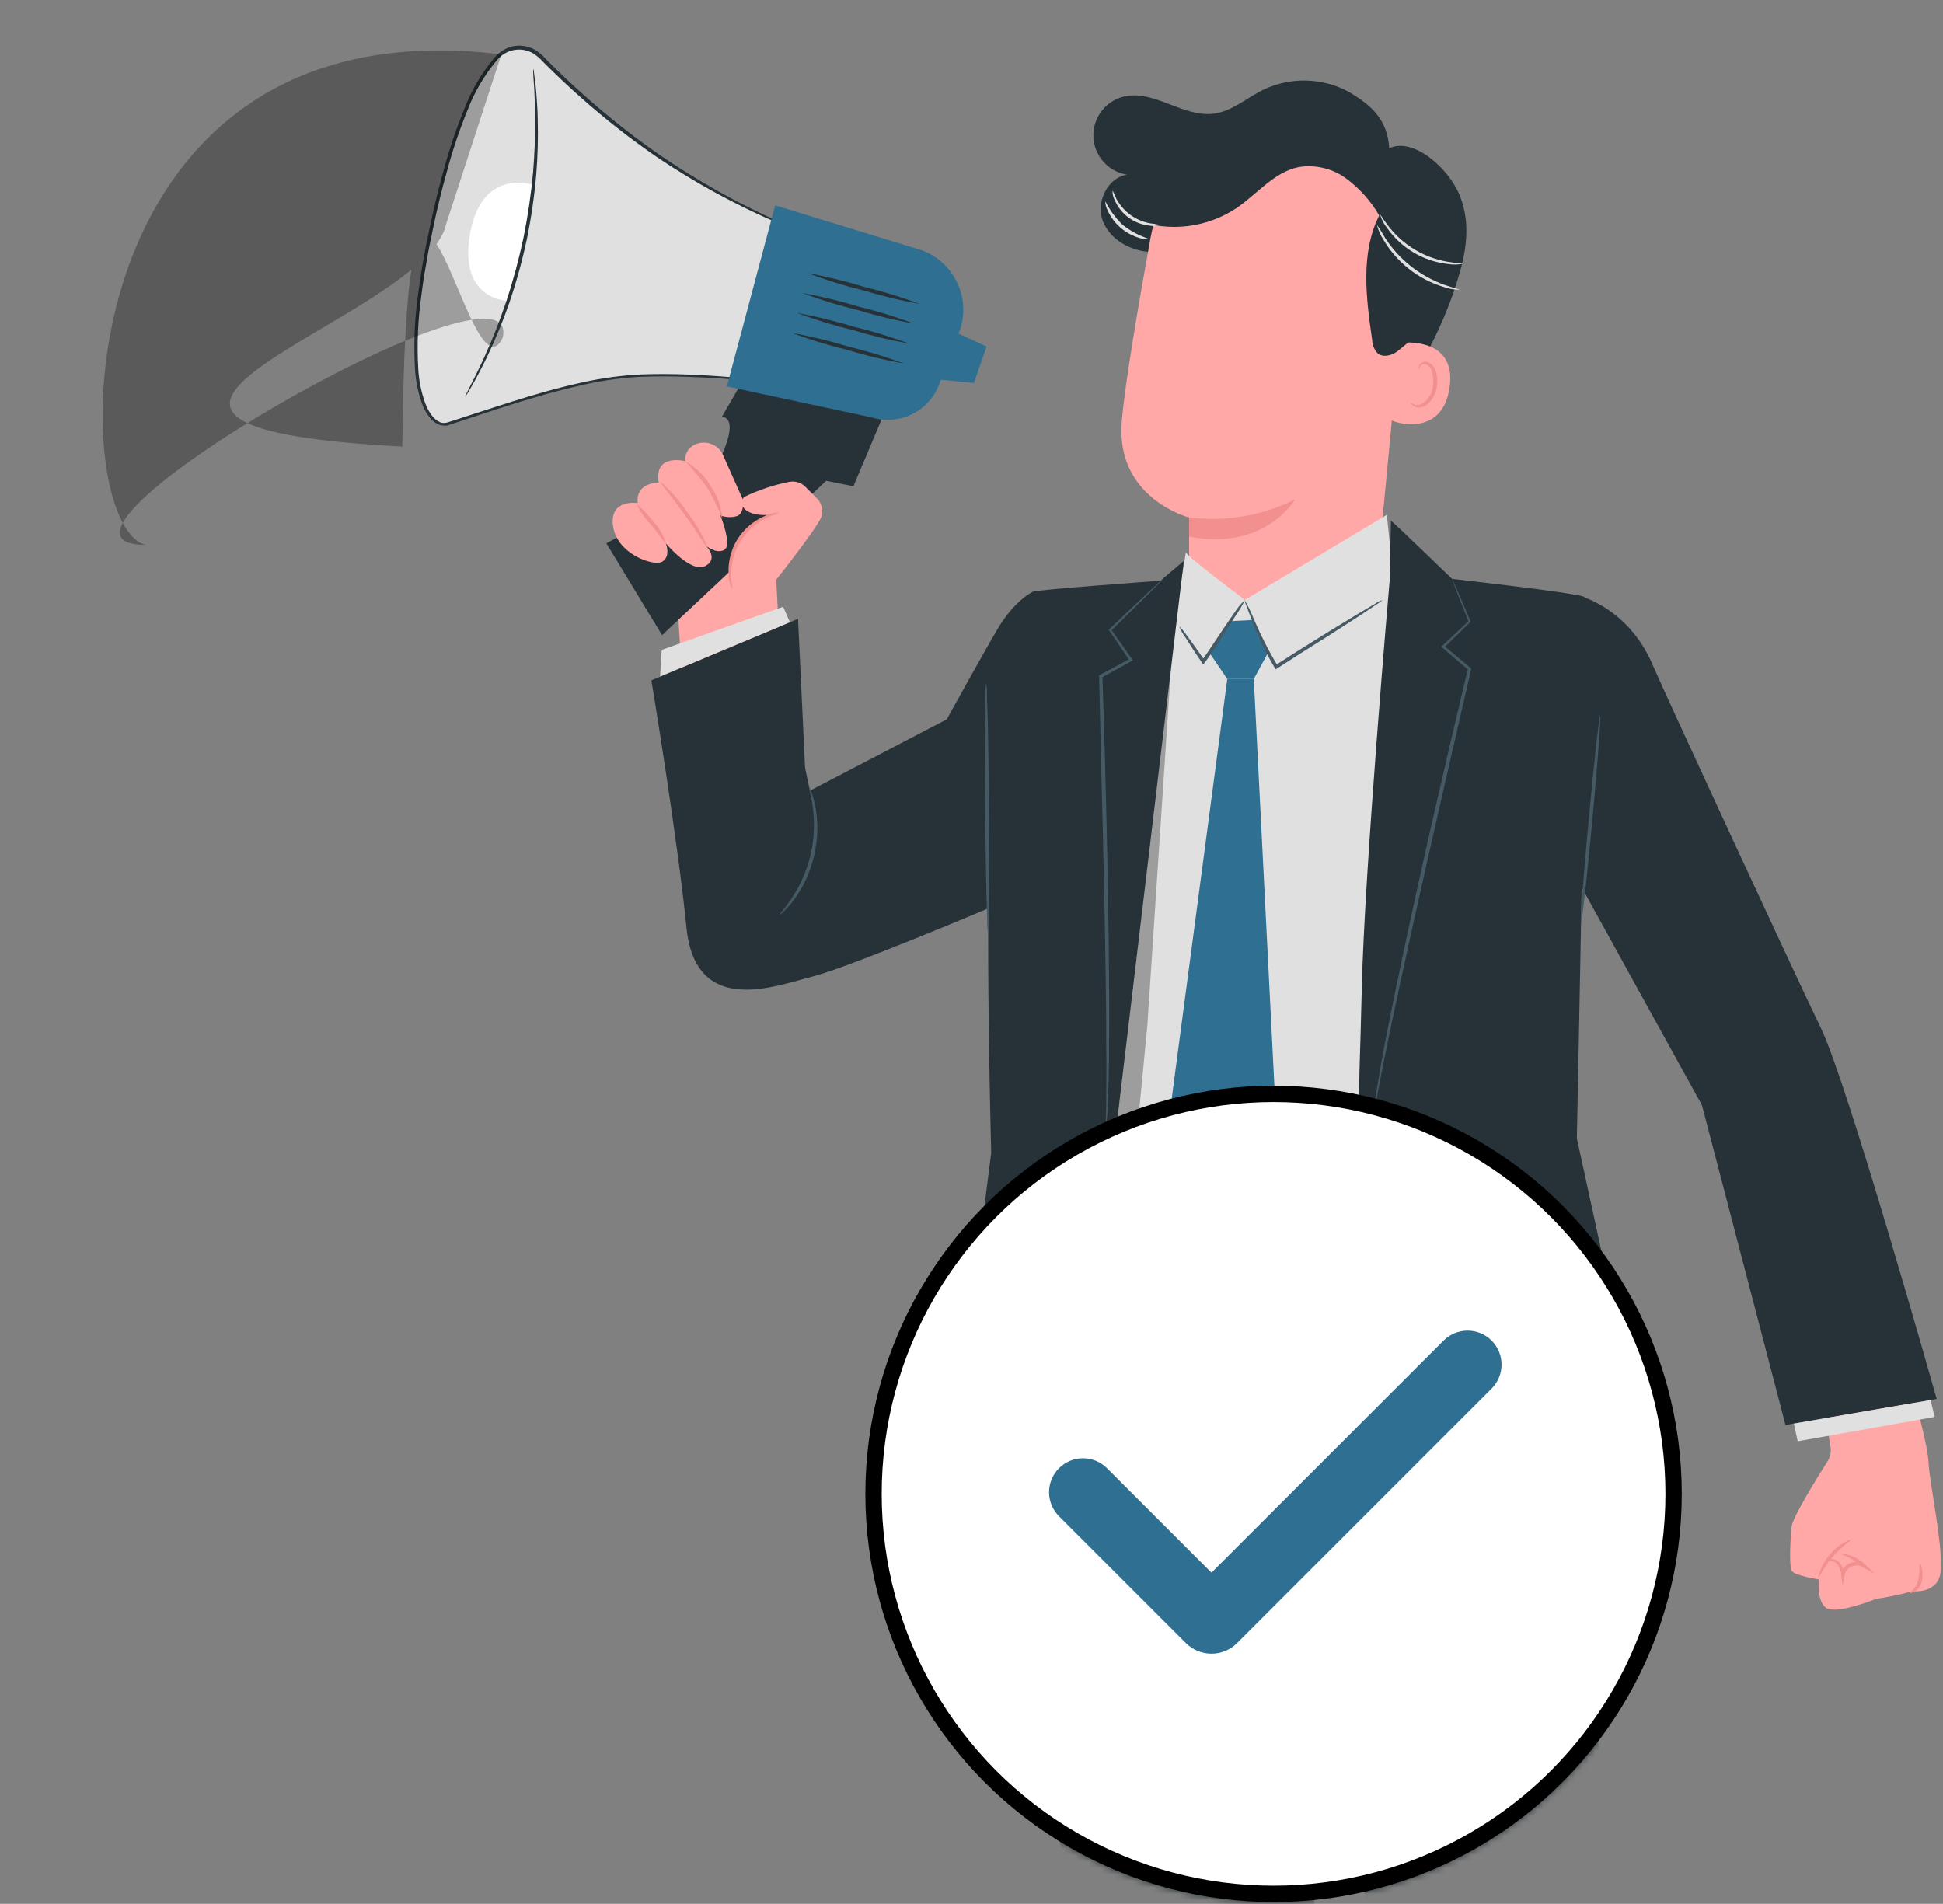 <svg width="299" height="293" viewBox="0 0 299 293" fill="none" xmlns="http://www.w3.org/2000/svg">
<rect x="0" y="0" width="299" height="293" fill="#808080" stroke="none"/>
<mask id="mask0_1873_3156" style="mask-type:alpha" maskUnits="userSpaceOnUse" x="0" y="0" width="299" height="293">
<rect width="299" height="253.483" fill="#D9D9D9"/>
<circle cx="195.983" cy="229.903" r="61.478" fill="#D9D9D9" stroke="black" stroke-width="2.674"/>
</mask>
<g mask="url(#mask0_1873_3156)">
<path d="M160.406 212.176C158.223 221.884 157.496 231.862 158.246 241.784C158.732 248.069 179.962 422.113 179.962 422.113H208.631L200.575 258.521L202.918 259.029C202.918 259.029 218.565 328.806 219.85 340.101C220.995 350.251 234.19 424.024 234.19 424.024L260.408 424.327L252.028 326.744L242.31 233.124L238.639 205.891L160.406 212.176Z" fill="#263238"/>
<path d="M205.046 241.849C204.682 242.127 204.282 242.356 203.858 242.529C202.733 243.096 201.539 243.513 200.306 243.771C199.43 243.923 198.535 243.923 197.66 243.771C196.635 243.599 195.679 243.138 194.907 242.442C194.1 241.63 193.519 240.622 193.222 239.516C192.887 238.436 192.693 237.238 192.455 236.061C191.548 231.342 190.922 227.034 190.566 223.902C190.382 222.336 190.263 221.073 190.199 220.188C190.142 219.732 190.142 219.272 190.199 218.816C190.337 219.255 190.427 219.708 190.468 220.166C190.62 221.159 190.803 222.39 191.019 223.848C191.494 226.958 192.175 231.245 193.092 235.953C193.546 238.274 193.87 240.65 195.317 242.032C195.995 242.602 196.792 243.013 197.649 243.237C198.506 243.462 199.403 243.492 200.273 243.328C201.482 243.097 202.663 242.735 203.793 242.248C204.199 242.079 204.618 241.945 205.046 241.849Z" fill="#455A64"/>
<path d="M196.418 219.67C196.418 219.67 196.613 219.519 197.012 219.486C197.587 219.479 198.149 219.661 198.61 220.005C198.969 220.255 199.266 220.585 199.475 220.969C199.685 221.353 199.803 221.781 199.82 222.218C199.782 222.761 199.589 223.282 199.263 223.718C198.938 224.155 198.494 224.489 197.984 224.68C197.474 224.871 196.92 224.911 196.388 224.797C195.856 224.682 195.368 224.417 194.982 224.032C194.709 223.691 194.518 223.291 194.424 222.864C194.33 222.437 194.337 221.995 194.442 221.57C194.553 221.005 194.859 220.497 195.306 220.134C195.63 219.886 195.857 219.843 195.868 219.875C195.344 220.34 194.99 220.967 194.863 221.657C194.804 222.011 194.822 222.373 194.915 222.72C195.008 223.066 195.175 223.389 195.403 223.665C195.72 223.948 196.109 224.139 196.526 224.217C196.944 224.295 197.375 224.257 197.773 224.108C198.171 223.959 198.52 223.705 198.784 223.372C199.048 223.038 199.215 222.64 199.269 222.218C199.256 221.858 199.168 221.505 199.01 221.181C198.852 220.857 198.627 220.571 198.351 220.339C197.796 219.913 197.118 219.678 196.418 219.67Z" fill="#455A64"/>
<path d="M172.965 14.85C177.586 13.77 182.057 18.09 186.775 17.496C189.637 17.128 191.915 15.001 194.518 13.759C196.556 12.807 198.787 12.342 201.036 12.4C203.285 12.458 205.489 13.038 207.475 14.094C211.19 16.254 213.533 18.521 213.782 22.83C217.41 21.048 222.96 25.821 224.677 30.194C226.394 34.568 225.616 38.93 224.202 43.411C221.749 51.144 217.801 58.32 212.583 64.532C212.119 65.083 211.406 65.677 210.78 65.331C210.585 65.178 210.429 64.981 210.326 64.756C210.222 64.53 210.174 64.283 210.186 64.036C209.786 59.835 210.575 55.613 211.266 51.445C211.957 47.277 212.345 42.947 211.266 38.854C210.186 34.762 207.303 30.929 203.21 29.849C200.127 29.215 196.919 29.689 194.151 31.188C191.343 32.538 188.827 34.427 186.128 36.004C183.496 37.712 180.451 38.675 177.316 38.79C174.196 38.725 170.956 37.04 169.758 34.146C168.559 31.253 170.362 27.333 173.44 26.879C172.035 26.66 170.749 25.959 169.804 24.897C168.858 23.835 168.311 22.477 168.256 21.056C168.202 19.635 168.642 18.239 169.503 17.107C170.364 15.975 171.591 15.177 172.975 14.85H172.965Z" fill="#263238"/>
<path d="M172.63 64.781C173.126 59.025 175.124 47.255 177.046 36.63C178.042 31.115 181.079 26.177 185.551 22.799C190.023 19.422 195.603 17.852 201.18 18.403L202.325 18.521C214.645 20.465 218.381 32.354 216.092 44.61L212.183 85.783L186.505 103.568L182.985 94.767V79.65C182.985 79.65 171.604 76.702 172.63 64.781Z" fill="#FFA8A7"/>
<path d="M182.986 79.628C188.572 80.349 194.247 79.382 199.28 76.853C199.28 76.853 194.756 84.833 182.986 82.587V79.628Z" fill="#F28F8F"/>
<path d="M214.797 52.838C215.013 52.763 224.159 51.38 223.09 59.501C222.021 67.621 214.106 64.9 214.116 64.63C214.127 64.36 214.797 52.838 214.797 52.838Z" fill="#FFA8A7"/>
<path d="M217.042 61.887C217.042 61.887 217.172 62.006 217.399 62.146C217.559 62.243 217.737 62.308 217.922 62.336C218.108 62.363 218.297 62.354 218.479 62.308C219.047 62.046 219.535 61.636 219.892 61.122C220.249 60.607 220.462 60.006 220.509 59.382C220.62 58.686 220.576 57.974 220.379 57.298C220.339 57.034 220.234 56.785 220.074 56.572C219.914 56.359 219.703 56.189 219.461 56.078C219.304 56.015 219.13 56.009 218.968 56.06C218.807 56.111 218.668 56.217 218.576 56.358C218.435 56.563 218.468 56.736 218.425 56.747C218.381 56.758 218.263 56.585 218.425 56.261C218.501 56.069 218.638 55.906 218.813 55.797C219.059 55.656 219.35 55.617 219.623 55.689C219.949 55.799 220.242 55.99 220.472 56.246C220.703 56.501 220.864 56.811 220.941 57.147C221.195 57.893 221.258 58.691 221.124 59.468C220.865 61.099 219.828 62.513 218.608 62.708C218.383 62.745 218.152 62.73 217.933 62.665C217.714 62.599 217.513 62.485 217.345 62.33C217.042 62.081 216.967 61.952 217.042 61.887Z" fill="#F28F8F"/>
<path d="M178.008 25.497C179.392 23.306 181.304 21.498 183.569 20.239C188.325 17.265 193.899 15.871 199.496 16.254C205.111 16.68 210.341 19.27 214.084 23.478C216.933 26.936 218.712 31.151 219.202 35.604C219.814 40.468 219.543 45.403 218.403 50.171C217.863 52.05 216.719 52.633 215.239 53.907C214.311 54.706 212.81 55.138 211.924 54.307C211.455 53.753 211.185 53.057 211.158 52.331C210.218 45.852 209.333 38.984 212.238 33.164C210.947 30.932 209.212 28.988 207.141 27.452C206.1 26.693 204.919 26.148 203.666 25.85C202.413 25.551 201.113 25.505 199.841 25.713C196.105 26.469 193.514 29.784 190.382 31.955C188.117 33.488 185.521 34.462 182.807 34.796C180.092 35.13 177.337 34.815 174.768 33.877L178.008 25.497Z" fill="#263238"/>
<path d="M225.044 40.593C225.044 40.507 224.169 40.528 222.798 40.291C219.208 39.683 215.973 37.758 213.728 34.892C212.864 33.812 212.464 33.023 212.389 33.067C212.609 33.812 212.976 34.506 213.469 35.108C214.546 36.633 215.933 37.913 217.539 38.865C219.146 39.821 220.94 40.421 222.798 40.625C223.542 40.758 224.304 40.746 225.044 40.593Z" fill="#E0E0E0"/>
<path d="M224.602 44.589C224.602 44.502 223.684 44.33 222.269 43.833C220.424 43.166 218.697 42.211 217.151 41.004C215.607 39.785 214.269 38.327 213.188 36.684C212.792 35.968 212.359 35.272 211.892 34.6C212.09 35.409 212.422 36.179 212.875 36.879C214.943 40.384 218.254 42.982 222.15 44.157C222.937 44.441 223.766 44.587 224.602 44.589Z" fill="#E0E0E0"/>
<path d="M171.205 29.384C171.185 29.874 171.301 30.36 171.539 30.788C171.998 31.875 172.745 32.816 173.699 33.509C174.651 34.198 175.769 34.619 176.938 34.73C177.42 34.827 177.919 34.782 178.375 34.6C177.916 34.493 177.45 34.418 176.982 34.373C175.896 34.17 174.867 33.732 173.969 33.088C173.08 32.433 172.343 31.593 171.809 30.626C171.453 29.881 171.291 29.363 171.205 29.384Z" fill="#E0E0E0"/>
<path d="M170.092 30.972C170.087 31.443 170.202 31.908 170.427 32.322C170.884 33.366 171.568 34.295 172.429 35.043C173.29 35.79 174.307 36.336 175.405 36.641C175.847 36.805 176.324 36.846 176.787 36.76C175.334 36.288 173.974 35.564 172.77 34.622C171.675 33.568 170.769 32.333 170.092 30.972Z" fill="#E0E0E0"/>
<path d="M281.691 222.66C281.821 223.432 281.66 224.225 281.238 224.885C279.683 227.336 275.839 233.523 275.698 234.938C275.504 236.784 275.309 240.941 275.698 241.719C276.087 242.496 279.963 243.079 279.963 243.079C279.963 243.079 279.478 246.179 280.935 247.399C282.393 248.619 288.775 246.049 288.775 246.049C290.641 245.779 292.487 245.39 294.303 244.883C294.303 244.883 298.072 245.369 298.623 242.075C299.173 238.782 296.884 227.93 296.787 225.219C296.69 222.509 294.757 215.825 294.757 215.825L280.946 218.211L281.691 222.66Z" fill="#FFA8A7"/>
<path d="M284.855 236.882C284.941 237.033 283.419 237.961 282.037 239.57C280.655 241.179 279.963 242.81 279.812 242.756C280.114 241.441 280.731 240.22 281.609 239.197C282.488 238.174 283.602 237.379 284.855 236.882Z" fill="#F28F8F"/>
<path d="M283.354 239.171C283.354 239.117 283.775 239.095 284.434 239.29C285.358 239.548 286.207 240.026 286.907 240.683L288.57 242.227L286.594 241.147C286.34 241.003 286.057 240.921 285.766 240.908C285.475 240.894 285.185 240.95 284.92 241.07C284.654 241.19 284.421 241.371 284.239 241.598C284.057 241.826 283.931 242.093 283.872 242.378L283.527 243.998L283.343 242.367C283.309 241.856 283.153 241.36 282.89 240.92C282.791 240.758 282.661 240.617 282.507 240.506C282.353 240.395 282.178 240.315 281.993 240.272C281.627 240.201 281.247 240.254 280.914 240.424C280.914 240.424 280.914 240.294 281.119 240.154C281.376 239.972 281.694 239.898 282.004 239.949C282.247 239.973 282.481 240.05 282.692 240.173C282.902 240.296 283.084 240.462 283.224 240.661C283.554 241.148 283.762 241.708 283.829 242.292H283.3C283.368 241.942 283.513 241.611 283.724 241.324C283.935 241.036 284.207 240.799 284.52 240.629C284.877 240.445 285.274 240.356 285.675 240.369C286.075 240.383 286.466 240.498 286.809 240.704L286.496 241.115C285.58 240.275 284.514 239.616 283.354 239.171Z" fill="#F28F8F"/>
<path d="M295.48 240.693C295.556 240.693 295.664 240.953 295.761 241.417C295.894 242.036 295.894 242.676 295.761 243.296C295.621 243.957 295.235 244.54 294.681 244.926C294.249 245.207 293.914 245.196 293.904 245.131C293.893 245.067 294.141 244.926 294.433 244.613C294.804 244.209 295.061 243.713 295.178 243.177C295.48 241.892 295.286 240.704 295.48 240.693Z" fill="#F28F8F"/>
<path d="M95.24 82.112C96.371 85.814 98.135 89.293 100.455 92.392L104.386 95.145L104.893 103.503L119.86 97.111L119.428 88.796L118.477 77.641L108.759 69.284L95.24 82.112Z" fill="#FFA8A7"/>
<path d="M138.378 58.118L131.327 74.834L127.137 73.992L101.881 97.748L93.307 83.613C93.307 83.613 108.673 75.611 111.199 69.748C113.726 63.885 111.07 64.176 111.07 64.176L117.074 53.81L138.378 58.118Z" fill="#263238"/>
<path d="M126.997 36.943C126.997 36.943 118.574 34.978 104.807 26.404C96.935 21.376 89.667 15.459 83.146 8.771C82.322 7.916 81.198 7.414 80.012 7.372C78.825 7.33 77.668 7.75 76.786 8.544C74 11.125 70.307 17.442 66.743 33.175C60.47 60.926 66.29 65.828 68.59 65.288C70.89 64.749 85.932 58.95 95.974 57.989C106.016 57.028 121.522 59.177 121.522 59.177L126.997 36.943Z" fill="#E0E0E0"/>
<path d="M126.997 36.943C126.997 36.943 126.997 37.062 126.921 37.31L126.662 38.39C126.424 39.405 126.09 40.863 125.647 42.709C124.718 46.554 123.379 52.136 121.695 59.155V59.306H121.533C117.127 58.755 112.095 58.226 106.545 58.021C103.77 57.913 100.865 57.87 97.907 58.021C94.797 58.239 91.712 58.723 88.685 59.468C82.39 60.904 75.911 63.161 69.065 65.407L68.73 65.493H68.33C68.074 65.484 67.82 65.44 67.575 65.364C67.348 65.245 67.121 65.137 66.916 65.008L66.365 64.532C65.735 63.818 65.248 62.99 64.929 62.092C64.3 60.323 63.936 58.471 63.849 56.596C63.639 52.791 63.805 48.975 64.346 45.204L64.702 42.666C64.821 41.824 64.983 40.992 65.123 40.161C65.404 38.487 65.739 36.846 66.095 35.215C66.754 31.976 67.553 28.737 68.417 25.659C69.26 22.602 70.288 19.598 71.494 16.664C72.597 13.801 74.174 11.143 76.159 8.803C76.662 8.217 77.284 7.746 77.984 7.421C78.688 7.105 79.46 6.971 80.23 7.032C80.992 7.076 81.733 7.302 82.39 7.691C83.003 8.085 83.555 8.565 84.031 9.116C85.996 11.103 87.983 12.971 89.938 14.71C93.575 17.957 97.404 20.982 101.405 23.77C107.229 27.759 113.398 31.221 119.838 34.114C122.127 35.118 123.952 35.799 125.237 36.274L126.662 36.749L127.148 36.9C126.975 36.89 126.805 36.857 126.64 36.803C126.316 36.716 125.831 36.587 125.204 36.382C123.941 35.993 122.105 35.302 119.805 34.373C113.253 31.564 106.981 28.144 101.07 24.158C97.043 21.387 93.188 18.372 89.527 15.131C87.551 13.382 85.553 11.514 83.577 9.527C83.135 9.025 82.626 8.586 82.066 8.22C81.475 7.878 80.814 7.675 80.133 7.626C79.437 7.589 78.743 7.718 78.106 8.001C77.47 8.285 76.91 8.715 76.472 9.257C74.542 11.557 73.01 14.162 71.937 16.967C70.743 19.882 69.73 22.868 68.903 25.907C68.028 28.996 67.24 32.181 66.581 35.431C66.236 37.062 65.901 38.671 65.631 40.355C65.49 41.187 65.329 42.018 65.199 42.85C65.069 43.681 64.972 44.534 64.853 45.377C64.313 49.108 64.147 52.885 64.357 56.65C64.443 58.494 64.807 60.314 65.436 62.049C65.725 62.874 66.168 63.636 66.743 64.295L67.218 64.705C67.391 64.813 67.575 64.9 67.747 64.997C68.121 65.127 68.529 65.127 68.903 64.997C75.695 62.837 82.239 60.516 88.566 59.09C91.622 58.35 94.737 57.873 97.874 57.665C100.898 57.503 103.813 57.557 106.599 57.665C112.16 57.924 117.192 58.453 121.619 59.036L121.414 59.177C123.174 52.223 124.567 46.694 125.528 42.882C126.014 40.992 126.381 39.535 126.608 38.563L126.91 37.429C126.923 37.265 126.951 37.102 126.997 36.943Z" fill="#263238"/>
<path d="M149.878 58.939L144.447 58.41L147.168 51.186L151.822 53.335L149.878 58.939Z" fill="#2F6F91"/>
<path d="M147.848 50.43L145.688 56.066L144.533 59.133C143.769 61.162 142.256 62.821 140.305 63.767C138.354 64.713 136.115 64.875 134.048 64.219L111.858 59.468L119.287 31.609L141.866 38.52C144.184 39.381 146.089 41.089 147.199 43.298C148.309 45.508 148.541 48.056 147.848 50.43Z" fill="#2F6F91"/>
<g opacity="0.3">
<path d="M68.633 34.546C65.394 49.339l 65.394 61.908 68.73 62.621C72.067 63.334 77.369 51.942 80.608 37.159C83.847 22.377 83.847 9.797 80.5 9.084C77.153 8.371 71.872 19.763 68.633 34.546Z" fill="black"/>
</g>
<path d="M82.174 28.478C82.174 28.478 74.183 25.595 72.337 35.95C70.49 46.306 78.254 46.306 78.254 46.306C80.391 40.576 81.71 34.575 82.174 28.478Z" fill="white"/>
<path d="M124.276 42.029C127.065 43.087 129.918 43.971 132.817 44.675C135.671 45.541 138.574 46.241 141.51 46.769C138.718 45.725 135.865 44.849 132.968 44.145C130.114 43.272 127.212 42.565 124.276 42.029Z" fill="#263238"/>
<path d="M123.466 45.096C126.26 46.146 129.116 47.022 132.018 47.72C134.872 48.588 137.775 49.288 140.711 49.815C137.914 48.773 135.058 47.897 132.159 47.191C129.305 46.323 126.402 45.624 123.466 45.096Z" fill="#263238"/>
<path d="M122.656 48.163C125.451 49.21 128.307 50.087 131.208 50.786C134.062 51.654 136.965 52.354 139.901 52.881C137.105 51.839 134.249 50.966 131.349 50.268C128.496 49.394 125.593 48.691 122.656 48.163Z" fill="#263238"/>
<path d="M121.846 51.229C124.641 52.277 127.497 53.153 130.398 53.853C133.252 54.72 136.155 55.419 139.091 55.948C136.295 54.905 133.439 54.033 130.539 53.335C127.686 52.459 124.783 51.756 121.846 51.229Z" fill="#263238"/>
<path d="M114.32 76.885L111.307 70.126C111.131 69.694 110.863 69.304 110.522 68.985C110.181 68.666 109.775 68.424 109.332 68.276C108.889 68.129 108.419 68.079 107.955 68.129C107.491 68.18 107.043 68.331 106.642 68.571C106.235 68.814 105.907 69.17 105.699 69.595C105.49 70.021 105.409 70.498 105.465 70.968C105.465 70.968 100.563 69.694 101.373 74.294C101.373 74.294 97.799 74.143 98.133 77.425C98.133 77.425 93.76 76.702 94.332 80.946C94.905 85.189 100.358 87.101 101.761 86.507C101.761 86.507 103.262 86.01 102.474 83.634C102.474 83.634 106.329 88.234 108.51 87.122C110.691 86.01 108.629 83.969 108.629 83.969C108.629 83.969 110.13 85.297 111.437 84.639C112.743 83.98 110.853 79.304 110.853 79.304C111.693 79.646 112.626 79.681 113.488 79.401C114.633 78.872 114.32 76.885 114.32 76.885Z" fill="#FFA8A7"/>
<path d="M102.464 83.635C102.323 83.711 101.47 82.275 100.131 80.698C99.232 79.799 98.5 78.745 97.972 77.588C98.946 78.402 99.823 79.326 100.585 80.342C101.476 81.266 102.122 82.398 102.464 83.635Z" fill="#F28F8F"/>
<path d="M101.578 74.111C103.178 75.477 104.577 77.062 105.735 78.819C107.038 80.455 108.093 82.274 108.867 84.218C108.727 84.293 107.29 81.885 105.282 79.099C103.274 76.313 101.503 74.219 101.578 74.111Z" fill="#F28F8F"/>
<path d="M111.156 79.812C110.493 78.174 109.721 76.583 108.845 75.05C107.804 73.621 106.668 72.265 105.444 70.99C107.054 71.862 108.392 73.163 109.31 74.747C110.386 76.23 111.025 77.984 111.156 79.812Z" fill="#F28F8F"/>
<path d="M125.863 76.853L123.93 74.91C123.611 74.592 123.219 74.356 122.788 74.225C122.357 74.093 121.9 74.069 121.458 74.154C119.073 74.625 116.758 75.398 114.568 76.454C113.553 77.318 114.255 79.412 118.078 79.261C121.9 79.11 118.466 79.261 118.466 79.261C118.466 79.261 110.325 82.933 112.776 90.167L119.082 89.681C119.082 89.681 125.939 81.043 126.414 79.488C126.544 79.037 126.562 78.561 126.466 78.102C126.37 77.643 126.163 77.214 125.863 76.853Z" fill="#FFA8A7"/>
<path d="M119.968 78.884C119.968 78.97 119.115 79.132 117.884 79.758C116.271 80.553 114.91 81.779 113.953 83.3C113.017 84.836 112.521 86.599 112.517 88.397C112.517 89.779 112.754 90.621 112.668 90.654C112.304 89.961 112.119 89.189 112.128 88.407C112.006 86.513 112.474 84.627 113.467 83.008C114.482 81.403 115.962 80.145 117.711 79.402C118.407 79.04 119.184 78.862 119.968 78.884Z" fill="#F28F8F"/>
<path d="M82.066 10.585C82.119 10.754 82.151 10.928 82.163 11.104C82.217 11.525 82.282 12.021 82.357 12.626C82.433 13.231 82.53 14.095 82.584 15.034C82.638 15.973 82.735 17.043 82.746 18.273C82.826 21.054 82.757 23.837 82.541 26.61C82.257 30.008 81.774 33.386 81.094 36.727C80.387 40.061 79.482 43.349 78.384 46.575C77.473 49.206 76.424 51.787 75.241 54.307C74.755 55.387 74.237 56.337 73.816 57.179C73.395 58.021 72.985 58.723 72.65 59.339L71.862 60.656C71.678 60.948 71.581 61.099 71.559 61.088C71.607 60.915 71.676 60.748 71.764 60.591C71.959 60.224 72.186 59.782 72.456 59.231C72.725 58.68 73.136 57.935 73.535 57.071C73.935 56.207 74.421 55.268 74.874 54.177C75.857 52.018 76.883 49.404 77.887 46.446C78.954 43.229 79.84 39.956 80.543 36.641C81.218 33.323 81.712 29.971 82.023 26.599C82.282 23.489 82.379 20.681 82.347 18.317C82.347 17.129 82.293 16.06 82.271 15.077C82.249 14.095 82.195 13.339 82.141 12.68C82.087 12.021 82.077 11.6 82.055 11.158C82.029 10.967 82.033 10.774 82.066 10.585Z" fill="#263238"/>
<path d="M122.807 95.243L123.887 118.135L124.632 121.687L145.688 110.706C145.688 110.706 150.85 101.344 153.485 96.852C156.119 92.36 158.938 91.064 158.938 91.064L151.962 139.85C151.962 139.85 130.538 148.91 124.967 150.303C119.395 151.696 107.031 156.641 105.638 142.744C104.245 128.847 100.239 104.702 100.239 104.702L122.807 95.243Z" fill="#263238"/>
<path d="M119.967 140.778C119.892 140.702 120.745 139.849 121.814 138.273C124.611 134.106 125.765 129.051 125.053 124.084C124.773 122.194 124.373 121.06 124.47 121.028C124.567 120.996 124.632 121.287 124.827 121.795C125.096 122.517 125.302 123.261 125.442 124.019C125.667 125.139 125.779 126.278 125.777 127.421C125.768 130.237 125.138 133.017 123.93 135.562C123.436 136.596 122.843 137.58 122.159 138.499C121.704 139.122 121.194 139.704 120.637 140.238C120.442 140.45 120.216 140.632 119.967 140.778Z" fill="#455A64"/>
<path d="M214.246 144.914C214.364 141.956 218.921 120.802 218.921 120.424C218.921 120.046 214.418 88.948 214.418 88.948L213.414 79.229L191.57 92.327C191.57 92.327 182.272 85.341 182.499 84.974L177.37 115.792L166.961 212.111C166.961 212.111 170.524 216.43 184.162 218.45C201.148 220.933 225.692 212.111 225.692 212.111C225.692 212.111 214.116 147.862 214.246 144.914Z" fill="#E0E0E0"/>
<g opacity="0.3">
<path d="M163.635 245.855C163.635 245.855 166.874 248.285 168.807 233.686C170.74 219.086 176.56 157.829 176.56 157.829L180.75 94.422L168.246 131.341L163.635 245.855Z" fill="black"/>
</g>
<g opacity="0.3">
<path d="M212.313 198.289C212.313 198.289 218.047 254.342 220.228 253.252C222.41 252.161 243.369 243.9 243.369 243.9L241.209 225.781L212.313 198.289Z" fill="black"/>
</g>
<path d="M214.041 80.125C214.797 80.719 223.457 89.087 223.457 89.087C223.457 89.087 243.25 91.301 243.811 91.884C244.373 92.467 242.656 175.192 242.656 175.192L255.614 234.711L221.589 248.695C221.589 248.695 214.678 213.795 211.438 194.931C208.199 176.066 209.16 170.721 209.549 152.451C209.938 134.18 213.868 89.087 213.868 89.087L214.041 80.125Z" fill="#263238"/>
<path d="M211.471 171.013C211.479 170.717 211.504 170.421 211.546 170.128C211.622 169.555 211.708 168.691 211.881 167.601C212.227 165.441 212.777 162.202 213.544 158.347C215.067 150.561 217.377 139.86 220.023 128.058C222.183 118.599 224.223 109.874 225.897 102.888L225.973 103.114L221.956 99.68L221.783 99.54L221.945 99.389L226.016 95.556V95.728C225.195 93.666 224.558 92.025 224.094 90.848C223.889 90.319 223.727 89.897 223.608 89.563C223.539 89.419 223.492 89.266 223.467 89.109C223.559 89.239 223.631 89.381 223.683 89.53C223.824 89.854 224.007 90.275 224.245 90.794C224.742 91.96 225.426 93.565 226.297 95.61V95.707L226.221 95.772L222.215 99.68V99.378L226.275 102.769L226.383 102.855V102.996C224.774 110.014 222.776 118.739 220.617 128.188C217.939 139.979 215.574 150.669 213.954 158.422C213.144 162.299 212.529 165.441 212.119 167.622C211.913 168.702 211.795 169.566 211.687 170.138C211.644 170.436 211.572 170.729 211.471 171.013Z" fill="#455A64"/>
<path d="M242.656 91.571C242.656 91.571 250.517 93.266 254.383 102.466C256.1 106.505 276.033 149.589 280.19 158.174C284.347 166.758 298.029 215.285 298.029 215.285L274.759 219.291L261.909 170.095L240.626 131.535L242.677 112.346L242.656 91.571Z" fill="#263238"/>
<path d="M246.252 110.101C246.403 110.101 245.863 117.26 245.053 126.071C244.243 134.882 243.444 142.009 243.282 141.988C243.12 141.966 243.671 134.828 244.491 126.017C245.312 117.206 246.1 110.079 246.252 110.101Z" fill="#455A64"/>
<path d="M276.044 219.086L276.638 221.808L297.705 218.061L297.1 215.458L276.044 219.086Z" fill="#E0E0E0"/>
<path d="M255.646 234.722C255.448 234.852 255.234 234.958 255.009 235.035L253.13 235.867L246.057 238.847L221.718 248.954L221.416 249.083L221.362 248.76C220.628 244.829 219.85 240.618 219.051 236.277C216.6 222.855 214.386 210.696 212.777 201.852C212 197.533 211.374 193.916 210.931 191.4C210.737 190.201 210.575 189.24 210.467 188.56C210.467 188.258 210.38 188.02 210.359 187.815C210.347 187.729 210.347 187.642 210.359 187.556C210.394 187.635 210.419 187.718 210.434 187.804L210.596 188.538C210.737 189.229 210.931 190.169 211.169 191.367C211.654 193.873 212.346 197.414 213.188 201.777C214.84 210.62 217.108 222.758 219.667 236.18C220.466 240.499 221.232 244.732 221.956 248.662L221.589 248.468L246.003 238.544L253.13 235.705L255.052 234.959C255.245 234.868 255.443 234.788 255.646 234.722Z" fill="#455A64"/>
<path d="M186.138 100.49L188.859 104.496H192.941L195.112 100.49L192.714 95.415L189.486 95.588L186.138 100.49Z" fill="#2F6F91"/>
<path d="M212.723 92.327C212.433 92.609 212.111 92.856 211.762 93.061L209.03 94.886C206.709 96.398 203.48 98.46 199.895 100.707L196.537 102.866L196.299 103.007L196.159 102.78C194.77 100.434 193.592 97.97 192.639 95.415C192.261 94.476 191.98 93.72 191.796 93.202C191.671 92.943 191.587 92.666 191.548 92.381C192.086 93.314 192.555 94.285 192.952 95.286C194.006 97.767 195.229 100.174 196.612 102.488L196.245 102.402L199.604 100.242C203.178 97.996 206.439 95.988 208.814 94.562L211.643 92.889C211.979 92.658 212.342 92.469 212.723 92.327Z" fill="#455A64"/>
<path d="M181.473 96.408C181.926 96.834 182.324 97.312 182.661 97.834C183.352 98.773 184.313 100.101 185.393 101.645H184.961C185.404 101.03 185.868 100.36 186.333 99.648C187.715 97.596 188.946 95.717 189.896 94.389C190.363 93.636 190.925 92.946 191.57 92.337C191.189 93.133 190.741 93.896 190.231 94.616C189.367 95.987 188.19 97.855 186.808 99.961C186.333 100.674 185.858 101.354 185.393 101.969L185.166 102.272L184.95 101.959C183.871 100.393 182.996 99.022 182.38 98.039C182.006 97.538 181.701 96.99 181.473 96.408Z" fill="#455A64"/>
<path d="M188.86 104.497L176.56 197.35L184.389 213.569L197.595 196.475L192.941 104.497H188.86Z" fill="#2F6F91"/>
<path d="M160.039 244.084C160.545 244.373 161.116 244.529 161.698 244.539C162.28 244.549 162.856 244.413 163.371 244.141C163.887 243.87 164.326 243.473 164.647 242.988C164.969 242.502 165.163 241.943 165.212 241.363L171.971 172.007L182.175 86.312L178.58 89.368C178.58 89.368 159.402 90.751 158.938 91.064C158.474 91.377 154.619 103.125 152.934 117.66C151.25 132.194 152.535 177.395 152.535 177.395L145.311 234.312L160.039 244.084Z" fill="#263238"/>
<path d="M151.757 105.144C151.853 105.642 151.892 106.149 151.876 106.656C151.876 107.736 151.951 109.118 152.005 110.77C152.081 114.247 152.146 119.052 152.189 124.354C152.232 129.656 152.243 134.461 152.189 137.938C152.189 139.59 152.189 140.972 152.135 142.052C152.157 142.558 152.124 143.065 152.038 143.564C151.949 143.069 151.91 142.566 151.919 142.063C151.919 140.983 151.843 139.601 151.8 137.938C151.714 134.461 151.649 129.656 151.606 124.354C151.563 119.052 151.606 114.247 151.606 110.77C151.606 109.107 151.606 107.725 151.606 106.645C151.615 106.141 151.666 105.639 151.757 105.144Z" fill="#455A64"/>
<path d="M170.157 173.724C170.136 173.411 170.136 173.097 170.157 172.784C170.157 172.169 170.222 171.273 170.233 170.106C170.233 167.774 170.297 164.405 170.233 160.248C170.233 151.922 169.995 140.422 169.704 127.724C169.498 119.085 169.293 110.954 169.131 104.087V103.935L169.261 103.871L173.915 101.366L173.839 101.679C172.684 99.994 171.68 98.439 170.686 97.057L170.589 96.927L170.708 96.82L176.841 91.01L178.504 89.477C178.688 89.292 178.886 89.122 179.098 88.969C178.948 89.182 178.774 89.378 178.58 89.552L176.981 91.161L170.967 97.089V96.852L174.206 101.43L174.347 101.625L174.131 101.743L169.531 104.292L169.65 104.076C169.887 110.922 170.114 119.031 170.308 127.713C170.6 140.412 170.74 151.922 170.675 160.248C170.675 164.416 170.567 167.806 170.459 170.106C170.459 171.273 170.319 172.18 170.276 172.784C170.268 173.101 170.228 173.416 170.157 173.724Z" fill="#455A64"/>
<path d="M167.976 213.223C168 213.398 168 213.576 167.976 213.752C167.976 214.152 167.89 214.648 167.825 215.242C167.663 216.624 167.447 218.482 167.188 220.728C166.626 225.36 165.806 231.742 164.866 238.793C164.531 241.276 164.207 243.674 163.916 245.898V246.287L163.57 246.092L151.952 239.538L148.615 237.594C148.199 237.381 147.805 237.127 147.438 236.838C147.875 237 148.298 237.199 148.701 237.432L152.124 239.246L163.83 245.628L163.43 245.822C163.722 243.598 164.035 241.201 164.369 238.717C165.298 231.666 166.184 225.295 166.853 220.674C167.188 218.438 167.458 216.592 167.663 215.221C167.76 214.627 167.846 214.141 167.911 213.73C167.908 213.559 167.929 213.388 167.976 213.223Z" fill="#455A64"/>
<path d="M101.578 104.108L101.826 100.015L120.518 93.374L121.555 95.761L101.578 104.108Z" fill="#E0E0E0"/>
</g>
<circle cx="195.983" cy="229.903" r="61.559" fill="white" stroke="black" stroke-width="2.513"/>
<path fill-rule="evenodd" clip-rule="evenodd" d="M229.537 206.309C230.517 207.289 231.067 208.618 231.067 210.004C231.067 211.389 230.517 212.718 229.537 213.698L190.372 252.863C189.855 253.381 189.24 253.791 188.564 254.072C187.888 254.352 187.163 254.496 186.431 254.496C185.699 254.496 184.974 254.352 184.297 254.072C183.621 253.791 183.007 253.381 182.489 252.863L163.03 233.408C162.531 232.926 162.133 232.349 161.859 231.712C161.585 231.074 161.441 230.388 161.435 229.695C161.429 229.001 161.561 228.313 161.824 227.671C162.087 227.028 162.475 226.445 162.965 225.954C163.456 225.464 164.039 225.076 164.682 224.813C165.324 224.55 166.012 224.418 166.706 224.424C167.399 224.43 168.085 224.574 168.723 224.848C169.36 225.122 169.937 225.52 170.419 226.019L186.429 242.029L222.145 206.309C222.631 205.824 223.207 205.439 223.841 205.176C224.475 204.913 225.155 204.778 225.841 204.778C226.528 204.778 227.208 204.913 227.842 205.176C228.476 205.439 229.052 205.824 229.537 206.309Z" fill="#2F6F91"/>
</svg>
